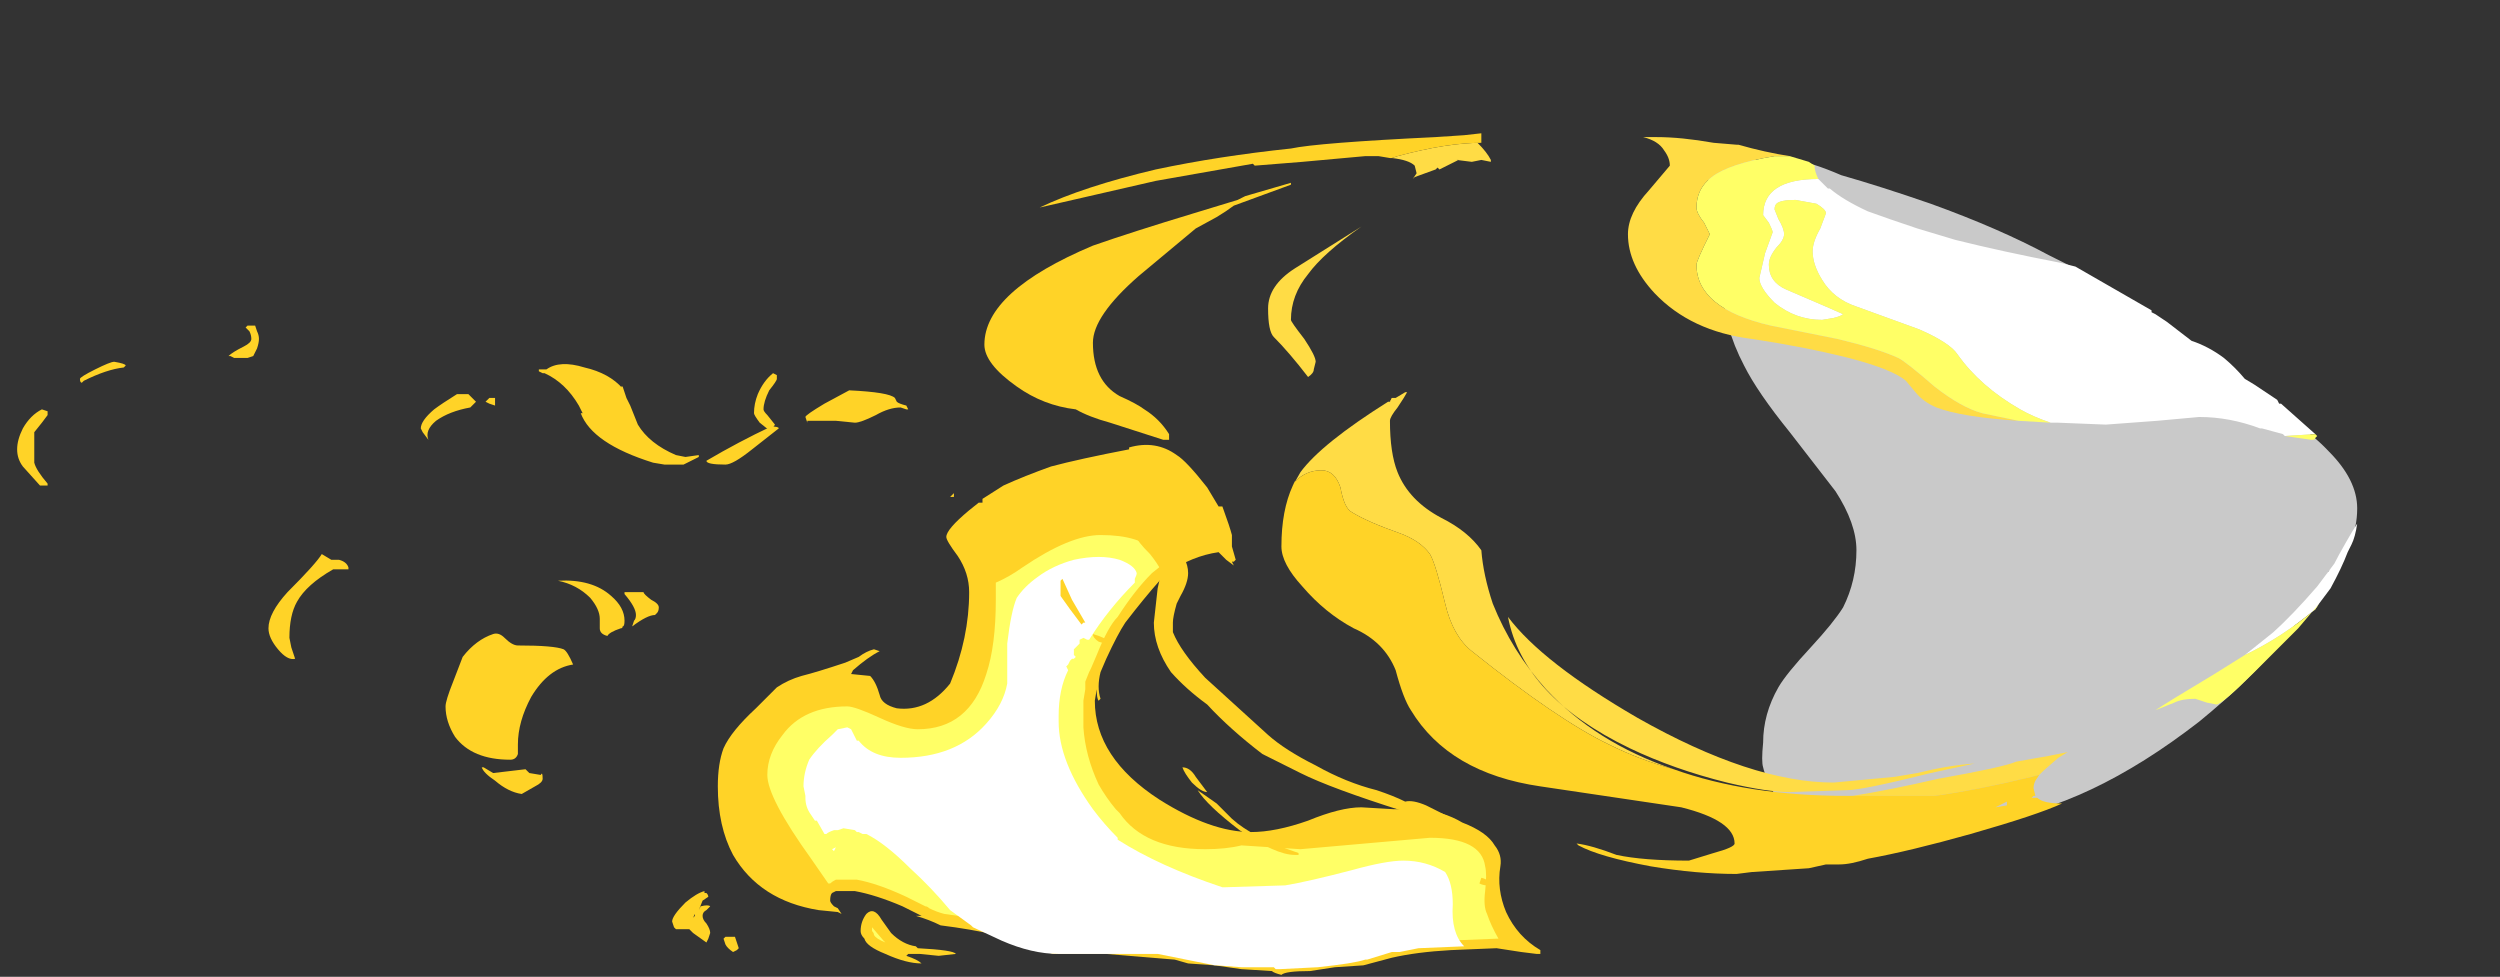 <?xml version="1.0" encoding="UTF-8" standalone="no"?>
<svg xmlns:ffdec="https://www.free-decompiler.com/flash" xmlns:xlink="http://www.w3.org/1999/xlink" ffdec:objectType="frame" height="179.55px" width="459.55px" xmlns="http://www.w3.org/2000/svg">
  <rect width="100%" height="100%" fill="#333333" stroke="none"/>
  <g transform="matrix(1.0, 0.0, 0.0, 1.0, 284.2, 164.15)">
    <use ffdec:characterId="5100" height="17.05" transform="matrix(7.0, 0.0, 0.0, 7.0, -281.05, -104.3)" width="40.0" xlink:href="#shape0"/>
    <use ffdec:characterId="5102" height="19.8" transform="matrix(7.0, 0.0, 0.0, 7.0, -145.6, -139.65)" width="42.1" xlink:href="#shape1"/>
  </g>
  <defs>
    <g id="shape0" transform="matrix(1.0, 0.0, 0.0, 1.0, 40.15, 14.9)">
      <path d="M-34.0 -14.55 Q-34.0 -14.65 -34.05 -14.75 L-34.15 -14.85 -34.1 -14.9 -33.9 -14.9 -33.85 -14.75 Q-33.8 -14.65 -33.8 -14.55 -33.8 -14.45 -33.85 -14.3 L-33.95 -14.1 -34.1 -14.05 -34.45 -14.05 -34.55 -14.1 -34.6 -14.1 Q-34.5 -14.2 -34.2 -14.35 -34.0 -14.45 -34.0 -14.55 M-37.3 -13.85 L-37.35 -13.8 Q-37.8 -13.75 -38.4 -13.45 L-38.45 -13.4 Q-38.5 -13.4 -38.5 -13.5 -38.5 -13.55 -38.1 -13.75 -37.7 -13.95 -37.6 -13.95 -37.3 -13.9 -37.3 -13.85 M-39.35 -12.65 L-39.35 -12.55 -39.5 -12.35 -39.7 -12.1 -39.7 -11.3 Q-39.65 -11.1 -39.35 -10.75 L-39.35 -10.7 -39.55 -10.7 -40.0 -11.2 Q-40.15 -11.4 -40.15 -11.65 -40.15 -11.9 -40.0 -12.2 -39.8 -12.55 -39.5 -12.7 L-39.35 -12.65 M-24.3 -13.3 L-24.25 -13.3 -24.15 -13.0 -24.05 -12.8 -23.85 -12.3 Q-23.55 -11.8 -22.85 -11.5 L-22.6 -11.45 -22.25 -11.5 -22.25 -11.45 -22.65 -11.25 -23.15 -11.25 -23.45 -11.3 Q-25.05 -11.8 -25.35 -12.6 L-25.3 -12.6 -25.4 -12.8 Q-25.75 -13.4 -26.3 -13.65 L-26.35 -13.65 -26.45 -13.7 -26.45 -13.75 -26.25 -13.75 Q-25.9 -14.0 -25.25 -13.8 -24.6 -13.65 -24.25 -13.25 L-24.3 -13.3 M-28.3 -13.1 L-28.1 -12.9 -28.25 -12.75 Q-28.8 -12.65 -29.15 -12.4 -29.45 -12.15 -29.35 -11.9 L-29.5 -12.1 -29.55 -12.2 Q-29.55 -12.4 -29.2 -12.7 -29.0 -12.85 -28.6 -13.1 L-28.3 -13.1 M-27.85 -12.9 L-27.75 -13.0 -27.6 -13.0 Q-27.6 -12.95 -27.6 -12.85 L-27.6 -12.8 -27.75 -12.85 -27.85 -12.9 M-25.95 -8.2 Q-25.05 -8.25 -24.55 -7.8 -24.2 -7.5 -24.2 -7.15 -24.2 -7.0 -24.25 -7.0 -24.25 -6.95 -24.3 -6.95 -24.6 -6.85 -24.65 -6.75 -24.85 -6.8 -24.85 -6.95 L-24.85 -7.2 Q-24.85 -7.45 -25.1 -7.75 -25.45 -8.1 -25.95 -8.2 M-23.9 -7.3 Q-23.9 -7.5 -24.2 -7.85 L-24.2 -7.9 -23.7 -7.9 Q-23.7 -7.85 -23.5 -7.7 -23.3 -7.6 -23.3 -7.5 -23.3 -7.4 -23.35 -7.35 L-23.4 -7.3 Q-23.6 -7.3 -24.0 -7.0 L-23.95 -7.15 Q-23.9 -7.2 -23.9 -7.3 M-32.15 -8.9 L-31.9 -8.75 -31.7 -8.75 Q-31.5 -8.7 -31.45 -8.55 L-31.45 -8.5 -31.85 -8.5 Q-32.55 -8.1 -32.8 -7.65 -33.0 -7.3 -33.0 -6.7 L-32.95 -6.45 -32.85 -6.15 Q-33.05 -6.1 -33.3 -6.4 -33.55 -6.7 -33.55 -6.95 -33.55 -7.35 -33.05 -7.9 -32.3 -8.65 -32.15 -8.9 M-25.55 -6.0 Q-26.2 -5.9 -26.65 -5.15 -27.0 -4.5 -27.0 -3.9 -27.0 -3.7 -27.0 -3.65 -27.05 -3.5 -27.2 -3.5 -28.2 -3.5 -28.65 -4.1 -28.9 -4.5 -28.9 -4.9 -28.9 -5.05 -28.7 -5.55 L-28.45 -6.2 Q-28.1 -6.65 -27.65 -6.8 -27.5 -6.85 -27.35 -6.7 -27.15 -6.5 -27.0 -6.5 -26.05 -6.5 -25.8 -6.4 -25.7 -6.35 -25.55 -6.0 M-26.4 -3.1 Q-26.35 -3.2 -26.35 -3.0 -26.35 -2.9 -26.55 -2.8 L-26.9 -2.6 Q-27.25 -2.65 -27.6 -2.95 -27.9 -3.15 -27.95 -3.3 L-27.9 -3.3 -27.65 -3.15 -26.8 -3.25 -26.7 -3.15 -26.4 -3.1 M-13.0 -11.2 Q-12.25 -11.4 -10.95 -11.65 L-10.95 -11.7 Q-10.25 -11.9 -9.7 -11.5 -9.45 -11.35 -8.9 -10.65 L-8.6 -10.15 -8.5 -10.15 Q-8.3 -9.6 -8.25 -9.4 L-8.25 -9.1 -8.15 -8.75 -8.2 -8.7 -8.25 -8.7 -8.2 -8.6 -8.4 -8.75 -8.6 -8.95 Q-9.3 -8.85 -9.95 -8.4 L-10.15 -8.2 Q-10.55 -7.75 -11.05 -7.1 -11.25 -6.8 -11.55 -6.15 L-11.7 -5.8 Q-11.8 -5.4 -11.7 -5.1 L-11.75 -5.05 Q-11.8 -5.1 -11.8 -5.35 L-11.85 -5.05 Q-11.85 -3.55 -10.15 -2.45 -8.8 -1.6 -7.75 -1.6 -7.1 -1.6 -6.25 -1.9 -5.4 -2.25 -4.85 -2.25 L-4.0 -2.2 -3.35 -2.2 Q-2.7 -2.15 -2.2 -1.85 -1.55 -1.6 -1.35 -1.25 -1.15 -1.0 -1.2 -0.7 -1.3 -0.1 -1.05 0.5 -0.75 1.15 -0.15 1.5 L-0.15 1.6 Q-0.1 1.6 -0.25 1.6 L-0.65 1.55 -1.3 1.45 -2.5 1.5 Q-3.4 1.55 -4.05 1.7 L-4.8 1.9 -5.55 1.95 -6.2 2.05 Q-6.85 2.05 -6.95 2.15 -7.15 2.1 -7.2 2.05 L-8.0 2.0 -8.7 1.9 -9.4 1.85 -9.75 1.75 -11.55 1.6 -12.95 1.6 -14.45 1.1 Q-15.1 0.95 -15.9 0.85 -16.2 0.7 -16.55 0.6 L-16.4 0.6 -16.9 0.35 Q-17.6 0.05 -18.15 -0.05 L-18.65 -0.05 -18.75 0.0 Q-18.8 0.05 -18.8 0.2 -18.8 0.25 -18.7 0.35 L-18.6 0.4 -18.5 0.55 -18.6 0.5 -19.1 0.45 Q-20.65 0.2 -21.35 -1.0 -21.75 -1.75 -21.75 -2.8 -21.75 -3.4 -21.6 -3.8 -21.4 -4.25 -20.75 -4.85 L-20.2 -5.4 Q-19.9 -5.6 -19.55 -5.7 -19.15 -5.8 -18.4 -6.05 L-18.05 -6.2 Q-17.85 -6.35 -17.65 -6.4 L-17.5 -6.35 Q-17.8 -6.2 -18.2 -5.85 L-18.25 -5.75 -17.75 -5.7 Q-17.6 -5.55 -17.5 -5.2 -17.45 -4.95 -17.05 -4.85 -16.25 -4.75 -15.65 -5.5 -15.15 -6.7 -15.15 -7.9 -15.15 -8.4 -15.45 -8.85 -15.75 -9.25 -15.75 -9.35 -15.75 -9.55 -15.15 -10.05 L-14.9 -10.25 -14.8 -10.25 -14.8 -10.35 -14.25 -10.7 Q-13.7 -10.95 -13.0 -11.2 M-17.05 -12.9 Q-17.0 -12.85 -16.8 -12.8 L-16.75 -12.7 -16.8 -12.7 -16.95 -12.75 Q-17.25 -12.75 -17.6 -12.55 -18.0 -12.35 -18.15 -12.35 L-18.65 -12.4 -19.4 -12.4 -19.4 -12.35 -19.45 -12.5 Q-19.45 -12.55 -18.95 -12.85 L-18.3 -13.2 Q-17.25 -13.15 -17.1 -13.0 L-17.05 -12.9 M-15.65 -10.4 L-15.55 -10.5 -15.55 -10.4 -15.65 -10.4 M-21.55 -11.25 Q-22.05 -11.25 -22.05 -11.35 -21.2 -11.85 -20.35 -12.25 -20.15 -12.25 -20.15 -12.2 L-20.85 -11.65 Q-21.35 -11.25 -21.55 -11.25 M-16.8 1.65 Q-16.5 1.75 -16.4 1.85 -16.8 1.85 -17.35 1.6 -17.85 1.4 -17.9 1.2 -18.0 1.1 -18.0 1.0 -18.0 0.75 -17.85 0.55 -17.65 0.35 -17.45 0.7 L-17.2 1.05 Q-16.9 1.35 -16.55 1.4 L-16.5 1.45 Q-15.55 1.5 -15.5 1.6 L-15.95 1.65 -16.45 1.6 -16.75 1.6 -16.8 1.65 M-21.55 1.15 L-21.3 1.15 -21.2 1.45 -21.25 1.5 -21.35 1.55 Q-21.5 1.45 -21.55 1.35 L-21.6 1.2 -21.55 1.15 M-22.0 0.1 L-22.15 0.2 -22.25 0.45 -22.2 0.35 Q-22.0 0.3 -21.95 0.35 L-22.05 0.45 Q-22.15 0.5 -22.15 0.6 -22.15 0.7 -22.05 0.8 -21.95 0.95 -21.95 1.05 L-22.0 1.2 -22.05 1.3 -22.4 1.05 -22.5 0.95 -22.85 0.95 -22.9 0.9 -22.95 0.75 Q-22.95 0.6 -22.6 0.25 -22.3 0.0 -22.1 -0.05 L-22.1 0.0 -22.05 0.0 Q-22.0 0.05 -22.0 0.1 M-22.35 0.6 L-22.4 0.65 -22.35 0.55 -22.35 0.6" fill="#ffd327" fill-rule="evenodd" stroke="none"/>
      <path d="M-14.45 -7.7 L-14.45 -8.15 Q-14.1 -8.3 -13.75 -8.55 -12.5 -9.4 -11.7 -9.4 -10.65 -9.4 -10.25 -8.95 -10.15 -8.85 -10.05 -8.65 L-10.1 -8.65 -10.1 -8.6 -10.35 -8.4 Q-10.8 -7.95 -11.25 -7.25 -11.5 -7.0 -11.8 -6.25 L-11.95 -5.9 -12.0 -5.8 -12.1 -5.55 -12.1 -5.35 -12.15 -5.05 -12.15 -4.35 Q-12.1 -3.6 -11.75 -2.85 -11.55 -2.5 -11.3 -2.2 L-11.2 -2.1 Q-10.55 -1.15 -8.95 -1.15 -8.4 -1.15 -8.0 -1.25 L-6.45 -1.15 -3.05 -1.45 Q-1.7 -1.45 -1.6 -0.7 -1.55 -0.5 -1.6 -0.05 -1.65 0.35 -1.55 0.55 -1.45 0.85 -1.25 1.2 L-1.3 1.2 -2.55 1.25 -14.35 0.85 Q-15.0 0.65 -15.8 0.55 -16.0 0.5 -16.2 0.4 -16.25 0.35 -16.3 0.35 L-16.8 0.1 Q-17.55 -0.25 -18.1 -0.35 L-18.65 -0.35 Q-18.75 -0.3 -18.8 -0.25 L-18.85 -0.25 -19.3 -0.9 Q-20.45 -2.5 -20.45 -3.1 -20.45 -3.65 -20.05 -4.15 -19.5 -4.9 -18.35 -4.9 -18.15 -4.9 -17.5 -4.6 -16.85 -4.3 -16.5 -4.3 -15.15 -4.3 -14.7 -5.75 -14.45 -6.5 -14.45 -7.7 M-17.7 0.85 L-17.7 0.9 -17.4 1.25 -17.35 1.3 Q-17.6 1.2 -17.65 1.1 -17.65 1.05 -17.7 1.0 L-17.7 0.85" fill="#ffff66" fill-rule="evenodd" stroke="none"/>
      <path d="M-12.4 -8.75 Q-11.7 -8.9 -11.2 -8.75 -10.8 -8.6 -10.75 -8.4 -10.75 -8.35 -10.8 -8.25 L-10.8 -8.15 Q-11.5 -7.45 -12.0 -6.65 L-12.05 -6.65 -12.15 -6.7 -12.25 -6.65 -12.25 -6.55 -12.4 -6.4 -12.4 -6.25 -12.35 -6.2 -12.4 -6.15 -12.45 -6.15 -12.5 -6.1 -12.55 -6.0 -12.6 -5.95 -12.55 -5.85 Q-12.8 -5.35 -12.8 -4.65 L-12.8 -4.5 Q-12.8 -3.45 -11.9 -2.2 -11.6 -1.8 -11.25 -1.45 L-11.25 -1.4 Q-10.15 -0.7 -8.5 -0.15 L-8.45 -0.15 -6.85 -0.2 Q-6.25 -0.3 -5.1 -0.6 -4.2 -0.85 -3.75 -0.85 -3.15 -0.85 -2.65 -0.55 -2.45 -0.25 -2.45 0.3 -2.5 1.05 -2.15 1.4 L-3.35 1.45 -3.85 1.55 -4.05 1.55 -4.7 1.75 -4.75 1.75 Q-5.05 1.85 -6.0 1.95 L-7.0 2.0 -7.1 2.0 -7.15 1.95 -8.0 1.95 -8.65 1.9 -8.7 1.9 -10.2 1.6 -12.8 1.6 Q-13.5 1.6 -14.3 1.25 L-15.05 0.9 -15.1 0.85 -15.65 0.45 Q-16.15 -0.15 -16.7 -0.65 -17.35 -1.3 -17.85 -1.55 L-17.95 -1.55 -18.05 -1.6 -18.1 -1.6 -18.15 -1.65 -18.45 -1.7 -18.6 -1.65 -18.7 -1.65 Q-18.85 -1.6 -18.9 -1.55 L-18.95 -1.55 -19.15 -1.9 -19.2 -1.9 -19.3 -2.05 Q-19.45 -2.25 -19.45 -2.5 L-19.45 -2.55 -19.5 -2.8 Q-19.5 -3.15 -19.35 -3.5 -19.15 -3.8 -18.75 -4.15 L-18.6 -4.3 -18.35 -4.35 -18.25 -4.3 -18.1 -4.0 -18.05 -4.0 Q-17.7 -3.55 -16.95 -3.55 -15.5 -3.55 -14.7 -4.45 -14.25 -4.95 -14.15 -5.5 L-14.15 -6.55 Q-14.05 -7.4 -13.9 -7.75 -13.7 -8.05 -13.35 -8.3 -12.95 -8.6 -12.4 -8.75 M-18.7 -1.1 L-18.75 -1.15 -18.65 -1.2 -18.7 -1.1" fill="#ffffff" fill-rule="evenodd" stroke="none"/>
    </g>
    <g id="shape1" transform="matrix(1.0, 0.0, 0.0, 1.0, 20.8, 19.95)">
      <path d="M13.9 -16.4 Q14.75 -15.95 14.75 -15.7 L14.7 -15.55 15.75 -15.05 Q16.75 -14.2 18.55 -12.9 L18.8 -12.7 Q19.8 -12.4 20.55 -11.6 21.3 -10.85 21.3 -10.1 21.3 -9.6 21.1 -9.15 20.9 -8.7 20.55 -8.45 L20.4 -8.1 Q20.15 -7.65 19.9 -7.35 L19.4 -6.7 Q18.5 -5.6 17.15 -4.5 14.25 -2.25 11.65 -1.9 10.85 -1.55 10.35 -1.55 10.1 -1.55 10.0 -1.75 L9.95 -1.8 Q9.0 -1.6 8.35 -1.6 L8.5 -1.55 Q8.5 -1.4 8.15 -1.15 7.85 -0.85 7.65 -0.85 7.5 -0.85 6.9 -1.45 6.25 -2.1 6.1 -2.4 5.75 -3.05 5.7 -3.3 5.65 -3.45 5.7 -3.95 5.7 -4.7 6.1 -5.4 6.3 -5.75 6.95 -6.45 7.55 -7.1 7.8 -7.5 8.15 -8.2 8.15 -9.0 8.15 -9.7 7.6 -10.55 L6.4 -12.1 Q5.55 -13.15 5.2 -13.85 4.65 -14.9 4.65 -15.9 4.65 -17.0 5.2 -17.7 5.4 -17.95 5.65 -18.15 4.05 -18.75 4.05 -18.9 4.05 -19.0 4.2 -19.1 L4.5 -19.15 5.05 -19.2 5.5 -19.3 5.5 -19.25 5.65 -19.2 Q6.25 -19.5 7.75 -18.85 8.8 -18.55 10.1 -18.1 11.9 -17.45 13.2 -16.75 L13.9 -16.4" fill="#ffffff" fill-opacity="0.737" fill-rule="evenodd" stroke="none"/>
      <path d="M12.95 -3.1 L12.85 -2.95 12.95 -3.1" fill="#ff0000" fill-rule="evenodd" stroke="none"/>
      <path d="M-4.1 -12.9 L-4.05 -12.95 -4.05 -13.0 -4.1 -12.9" fill="#ffb74c" fill-rule="evenodd" stroke="none"/>
      <path d="M6.4 -19.35 L6.0 -19.35 Q4.8 -19.15 4.35 -18.8 3.95 -18.5 3.95 -18.0 3.95 -17.85 4.15 -17.6 L4.3 -17.3 Q3.95 -16.6 3.95 -16.5 3.95 -15.35 5.9 -14.9 L7.65 -14.55 Q8.7 -14.3 9.25 -14.05 9.45 -13.95 10.2 -13.3 10.9 -12.75 11.45 -12.6 L12.4 -12.4 Q10.9 -12.5 10.25 -12.75 9.9 -12.9 9.7 -13.15 L9.45 -13.45 Q9.1 -13.75 7.95 -14.05 6.75 -14.35 5.4 -14.55 3.8 -14.75 2.85 -15.75 2.15 -16.5 2.15 -17.3 2.15 -17.85 2.7 -18.45 L3.25 -19.1 Q3.25 -19.3 3.1 -19.5 2.95 -19.75 2.55 -19.85 L2.9 -19.85 Q3.55 -19.85 4.4 -19.7 L5.0 -19.65 5.05 -19.65 Q5.75 -19.45 6.4 -19.35 M-6.65 -10.7 L-6.45 -11.05 Q-5.9 -11.8 -4.15 -12.9 L-4.1 -12.9 -4.05 -13.0 -3.95 -13.0 -3.7 -13.15 -3.65 -13.15 Q-3.7 -13.05 -3.9 -12.75 -4.1 -12.5 -4.1 -12.4 -4.1 -11.55 -3.9 -11.05 -3.6 -10.3 -2.75 -9.85 -2.05 -9.5 -1.7 -9.0 -1.65 -8.35 -1.4 -7.6 -0.9 -6.35 0.0 -5.35 1.3 -3.95 3.35 -3.25 2.45 -3.5 1.65 -3.9 0.3 -4.55 -1.95 -6.35 -2.45 -6.75 -2.65 -7.6 -2.9 -8.65 -3.05 -8.9 -3.3 -9.25 -3.85 -9.45 -4.7 -9.75 -5.1 -10.0 -5.3 -10.1 -5.4 -10.65 -5.55 -11.1 -5.9 -11.1 -6.3 -11.1 -6.6 -10.8 L-6.65 -10.7 M8.05 -2.55 Q9.0 -2.7 10.3 -3.0 12.0 -3.3 12.35 -3.45 L13.2 -3.6 13.7 -3.7 13.45 -3.55 13.05 -3.2 12.95 -3.1 12.75 -3.05 Q11.3 -2.7 10.2 -2.55 L8.05 -2.55 M4.75 -2.9 Q3.35 -3.25 2.2 -3.8 -0.6 -5.15 -1.0 -7.25 -0.1 -6.05 2.4 -4.6 5.4 -2.9 7.55 -2.9 L9.15 -3.05 9.75 -3.15 Q10.55 -3.35 11.25 -3.4 L10.1 -3.15 Q8.3 -2.7 7.9 -2.7 L6.4 -2.65 Q5.8 -2.65 4.75 -2.9 M-1.7 -19.7 L-1.8 -19.7 Q-1.55 -19.45 -1.45 -19.25 L-1.45 -19.2 -1.7 -19.25 -1.95 -19.2 -2.35 -19.25 -2.3 -19.25 -2.8 -19.0 -2.85 -19.05 -2.9 -19.0 -3.45 -18.8 -3.5 -18.75 -3.4 -18.9 -3.45 -19.1 Q-3.6 -19.25 -4.05 -19.3 L-3.9 -19.35 Q-2.6 -19.7 -1.7 -19.7 M-6.7 -15.05 Q-6.7 -15.0 -6.35 -14.55 -6.05 -14.1 -6.05 -13.95 L-6.1 -13.75 Q-6.1 -13.65 -6.25 -13.55 -6.75 -14.2 -7.15 -14.6 -7.3 -14.75 -7.3 -15.35 -7.3 -15.95 -6.6 -16.4 L-4.85 -17.5 Q-5.85 -16.8 -6.25 -16.25 -6.7 -15.7 -6.7 -15.05" fill="#ffdc45" fill-rule="evenodd" stroke="none"/>
      <path d="M13.25 -16.45 L13.25 -16.45 M7.15 -18.75 L7.25 -18.65 Q7.3 -18.6 7.4 -18.5 L7.45 -18.5 Q7.8 -18.2 8.45 -17.9 9.0 -17.7 9.75 -17.45 L10.75 -17.15 Q11.95 -16.85 13.5 -16.55 L13.9 -16.45 15.9 -15.3 15.9 -15.25 16.0 -15.2 Q16.0 -15.3 16.0 -15.2 L16.3 -15.0 16.95 -14.5 Q17.4 -14.35 17.8 -14.05 18.1 -13.8 18.35 -13.5 L18.6 -13.35 19.2 -12.95 19.25 -12.85 19.3 -12.85 20.2 -12.05 19.4 -12.0 19.35 -12.05 18.8 -12.2 18.75 -12.2 Q17.95 -12.5 17.15 -12.5 L16.05 -12.4 14.7 -12.3 13.45 -12.35 13.25 -12.35 Q12.8 -12.5 12.45 -12.7 11.4 -13.3 10.8 -14.15 10.6 -14.45 9.8 -14.8 L8.15 -15.4 Q7.55 -15.6 7.25 -16.1 7.0 -16.5 7.0 -16.85 7.0 -17.1 7.2 -17.45 L7.35 -17.85 Q7.35 -17.95 7.1 -18.1 L6.55 -18.2 Q6.15 -18.2 6.05 -18.1 6.0 -18.05 6.0 -17.95 L6.1 -17.7 Q6.25 -17.45 6.25 -17.3 6.25 -17.15 6.05 -16.95 5.85 -16.7 5.85 -16.5 5.85 -16.05 6.3 -15.85 7.7 -15.25 7.8 -15.2 7.75 -15.15 7.55 -15.1 L7.25 -15.05 Q6.55 -15.05 6.0 -15.5 5.6 -15.9 5.6 -16.15 L5.75 -16.8 5.95 -17.35 Q5.95 -17.4 5.85 -17.6 L5.7 -17.8 Q5.7 -18.75 7.15 -18.75 M18.35 -6.25 L19.1 -6.85 Q19.6 -7.3 20.25 -8.05 L20.7 -8.65 Q20.8 -8.85 21.0 -9.2 21.2 -9.55 21.3 -9.7 21.25 -9.35 21.15 -9.15 L21.05 -8.95 Q20.9 -8.55 20.6 -8.0 L20.3 -7.6 20.2 -7.45 Q19.3 -6.7 18.35 -6.25" fill="#ffffff" fill-rule="evenodd" stroke="none"/>
      <path d="M7.15 -18.75 Q5.7 -18.75 5.7 -17.8 L5.85 -17.6 Q5.95 -17.4 5.95 -17.35 L5.75 -16.8 5.6 -16.15 Q5.6 -15.9 6.0 -15.5 6.55 -15.05 7.25 -15.05 L7.55 -15.1 Q7.75 -15.15 7.8 -15.2 7.7 -15.25 6.3 -15.85 5.85 -16.05 5.85 -16.5 5.85 -16.7 6.05 -16.95 6.25 -17.15 6.25 -17.3 6.25 -17.45 6.1 -17.7 L6.0 -17.95 Q6.0 -18.05 6.05 -18.1 6.15 -18.2 6.55 -18.2 L7.1 -18.1 Q7.35 -17.95 7.35 -17.85 L7.2 -17.45 Q7.0 -17.1 7.0 -16.85 7.0 -16.5 7.25 -16.1 7.55 -15.6 8.15 -15.4 L9.8 -14.8 Q10.6 -14.45 10.8 -14.15 11.4 -13.3 12.45 -12.7 12.8 -12.5 13.25 -12.35 L12.4 -12.4 11.45 -12.6 Q10.9 -12.75 10.2 -13.3 9.45 -13.95 9.25 -14.05 8.7 -14.3 7.65 -14.55 L5.9 -14.9 Q3.95 -15.35 3.95 -16.5 3.95 -16.6 4.3 -17.3 L4.15 -17.6 Q3.95 -17.85 3.95 -18.0 3.95 -18.5 4.35 -18.8 4.8 -19.15 6.0 -19.35 L6.4 -19.35 6.9 -19.2 7.05 -19.1 Q7.05 -18.95 7.15 -18.75 M19.35 -12.05 L19.4 -12.0 20.2 -12.05 20.25 -12.0 20.2 -11.95 Q20.2 -11.9 20.1 -11.9 L19.4 -12.0 19.35 -12.05 M20.3 -7.6 L19.75 -6.95 18.6 -5.8 Q17.75 -4.95 17.6 -4.95 L17.35 -5.0 17.05 -5.1 Q16.7 -5.1 16.5 -5.0 L16.0 -4.8 Q16.3 -5.0 17.55 -5.75 L18.35 -6.25 Q19.3 -6.7 20.2 -7.45 L20.3 -7.6" fill="#ffff66" fill-rule="evenodd" stroke="none"/>
      <path d="M12.85 -2.95 Q12.8 -2.85 12.8 -2.75 L12.85 -2.55 12.8 -2.55 12.75 -2.5 12.9 -2.5 Q13.05 -2.35 13.55 -2.35 12.9 -2.05 11.15 -1.55 9.55 -1.1 8.45 -0.9 8.0 -0.75 7.7 -0.75 L7.35 -0.75 6.9 -0.65 5.4 -0.55 5.0 -0.5 Q3.95 -0.5 2.75 -0.7 1.4 -0.95 0.85 -1.25 L0.8 -1.3 Q1.2 -1.25 1.85 -1.0 2.55 -0.85 3.75 -0.85 L4.4 -1.05 Q4.95 -1.2 4.95 -1.3 4.95 -1.9 3.55 -2.25 L-0.15 -2.8 Q-2.55 -3.15 -3.55 -4.8 -3.75 -5.1 -3.95 -5.85 -4.25 -6.6 -5.05 -6.95 -5.8 -7.35 -6.4 -8.05 -6.95 -8.65 -6.95 -9.1 -6.95 -10.05 -6.65 -10.7 L-6.6 -10.8 Q-6.3 -11.1 -5.9 -11.1 -5.55 -11.1 -5.4 -10.65 -5.3 -10.1 -5.1 -10.0 -4.7 -9.75 -3.85 -9.45 -3.3 -9.25 -3.05 -8.9 -2.9 -8.65 -2.65 -7.6 -2.45 -6.75 -1.95 -6.35 0.3 -4.55 1.65 -3.9 2.45 -3.5 3.35 -3.25 5.3 -2.55 7.9 -2.55 L8.05 -2.55 10.2 -2.55 Q11.3 -2.7 12.75 -3.05 L12.95 -3.1 12.85 -2.95 M12.1 -2.3 L12.1 -2.4 11.8 -2.25 12.1 -2.3 M-7.8 -18.35 L-7.9 -18.3 -6.7 -18.65 -6.7 -18.6 -8.2 -18.05 Q-8.4 -17.9 -8.65 -17.75 L-9.2 -17.45 -10.7 -16.2 Q-11.9 -15.15 -11.9 -14.45 -11.9 -13.45 -11.2 -13.05 -10.75 -12.85 -10.55 -12.7 -10.15 -12.45 -9.9 -12.05 L-9.9 -11.9 -10.05 -11.9 -11.45 -12.35 Q-12.0 -12.5 -12.35 -12.7 -13.2 -12.8 -13.9 -13.3 -14.75 -13.9 -14.75 -14.4 -14.75 -15.8 -11.9 -17.0 -10.9 -17.35 -9.25 -17.85 L-8.1 -18.2 -7.8 -18.35 M-4.05 -19.3 L-4.1 -19.3 -4.4 -19.35 -4.75 -19.35 -6.4 -19.2 -7.65 -19.1 -7.7 -19.15 -10.25 -18.7 -13.3 -18.0 Q-12.15 -18.55 -10.25 -19.0 -8.6 -19.35 -6.7 -19.55 -6.0 -19.7 -2.9 -19.85 L-2.15 -19.9 -1.7 -19.95 -1.7 -19.7 Q-2.6 -19.7 -3.9 -19.35 L-4.05 -19.3 M-10.75 -9.35 Q-10.75 -9.65 -10.7 -9.8 -10.7 -10.1 -9.45 -10.75 L-9.85 -10.25 Q-10.25 -9.75 -10.25 -9.6 -10.25 -9.5 -9.8 -9.15 -9.4 -8.8 -9.4 -8.4 -9.4 -8.15 -9.6 -7.8 L-9.7 -7.6 Q-9.8 -7.25 -9.8 -7.1 L-9.8 -6.85 Q-9.6 -6.35 -8.95 -5.65 L-7.3 -4.15 Q-6.85 -3.75 -6.05 -3.35 -5.25 -2.9 -4.45 -2.7 -4.0 -2.55 -3.7 -2.4 -3.5 -2.45 -3.15 -2.3 L-2.25 -1.85 -2.45 -1.75 -3.4 -2.0 Q-3.6 -2.05 -3.75 -2.15 -5.65 -2.75 -6.45 -3.15 -6.85 -3.35 -7.45 -3.65 -8.3 -4.3 -8.9 -4.95 -9.45 -5.35 -9.85 -5.8 -10.3 -6.45 -10.3 -7.1 L-10.2 -8.0 -10.1 -8.45 Q-10.2 -8.65 -10.4 -8.9 -10.75 -9.25 -10.75 -9.35" fill="#ffd327" fill-rule="evenodd" stroke="none"/>
      <path d="M-12.15 -7.1 L-12.2 -7.05 -12.5 -7.45 -12.75 -7.8 -12.75 -8.2 -12.7 -8.25 -12.45 -7.7 -12.1 -7.1 -12.15 -7.1 M-20.2 -13.5 Q-20.2 -13.45 -20.4 -13.2 -20.55 -12.9 -20.55 -12.7 -20.55 -12.65 -20.45 -12.55 L-20.25 -12.3 Q-20.3 -12.2 -20.4 -12.15 L-20.65 -12.35 Q-20.8 -12.55 -20.8 -12.6 -20.8 -12.85 -20.7 -13.1 -20.55 -13.45 -20.3 -13.65 L-20.2 -13.6 -20.2 -13.5 M-11.75 -6.6 Q-11.9 -6.7 -11.9 -6.8 -11.55 -6.7 -11.5 -6.6 L-11.6 -6.55 -11.75 -6.6 M-9.15 -2.7 L-8.65 -2.35 -8.25 -1.95 Q-7.7 -1.45 -6.5 -1.05 L-6.5 -1.0 -6.6 -1.0 Q-7.1 -1.0 -8.05 -1.65 -8.9 -2.3 -9.15 -2.7 M-9.3 -2.9 Q-9.5 -3.15 -9.55 -3.3 -9.35 -3.3 -9.2 -3.05 L-8.9 -2.65 Q-9.05 -2.65 -9.3 -2.9 M-1.4 -0.15 L-1.55 -0.2 Q-1.65 -0.2 -1.75 -0.25 L-1.7 -0.4 Q-1.5 -0.35 -1.4 -0.2 L-1.4 -0.15" fill="#ffd327" fill-rule="evenodd" stroke="none"/>
    </g>
  </defs>
</svg>
